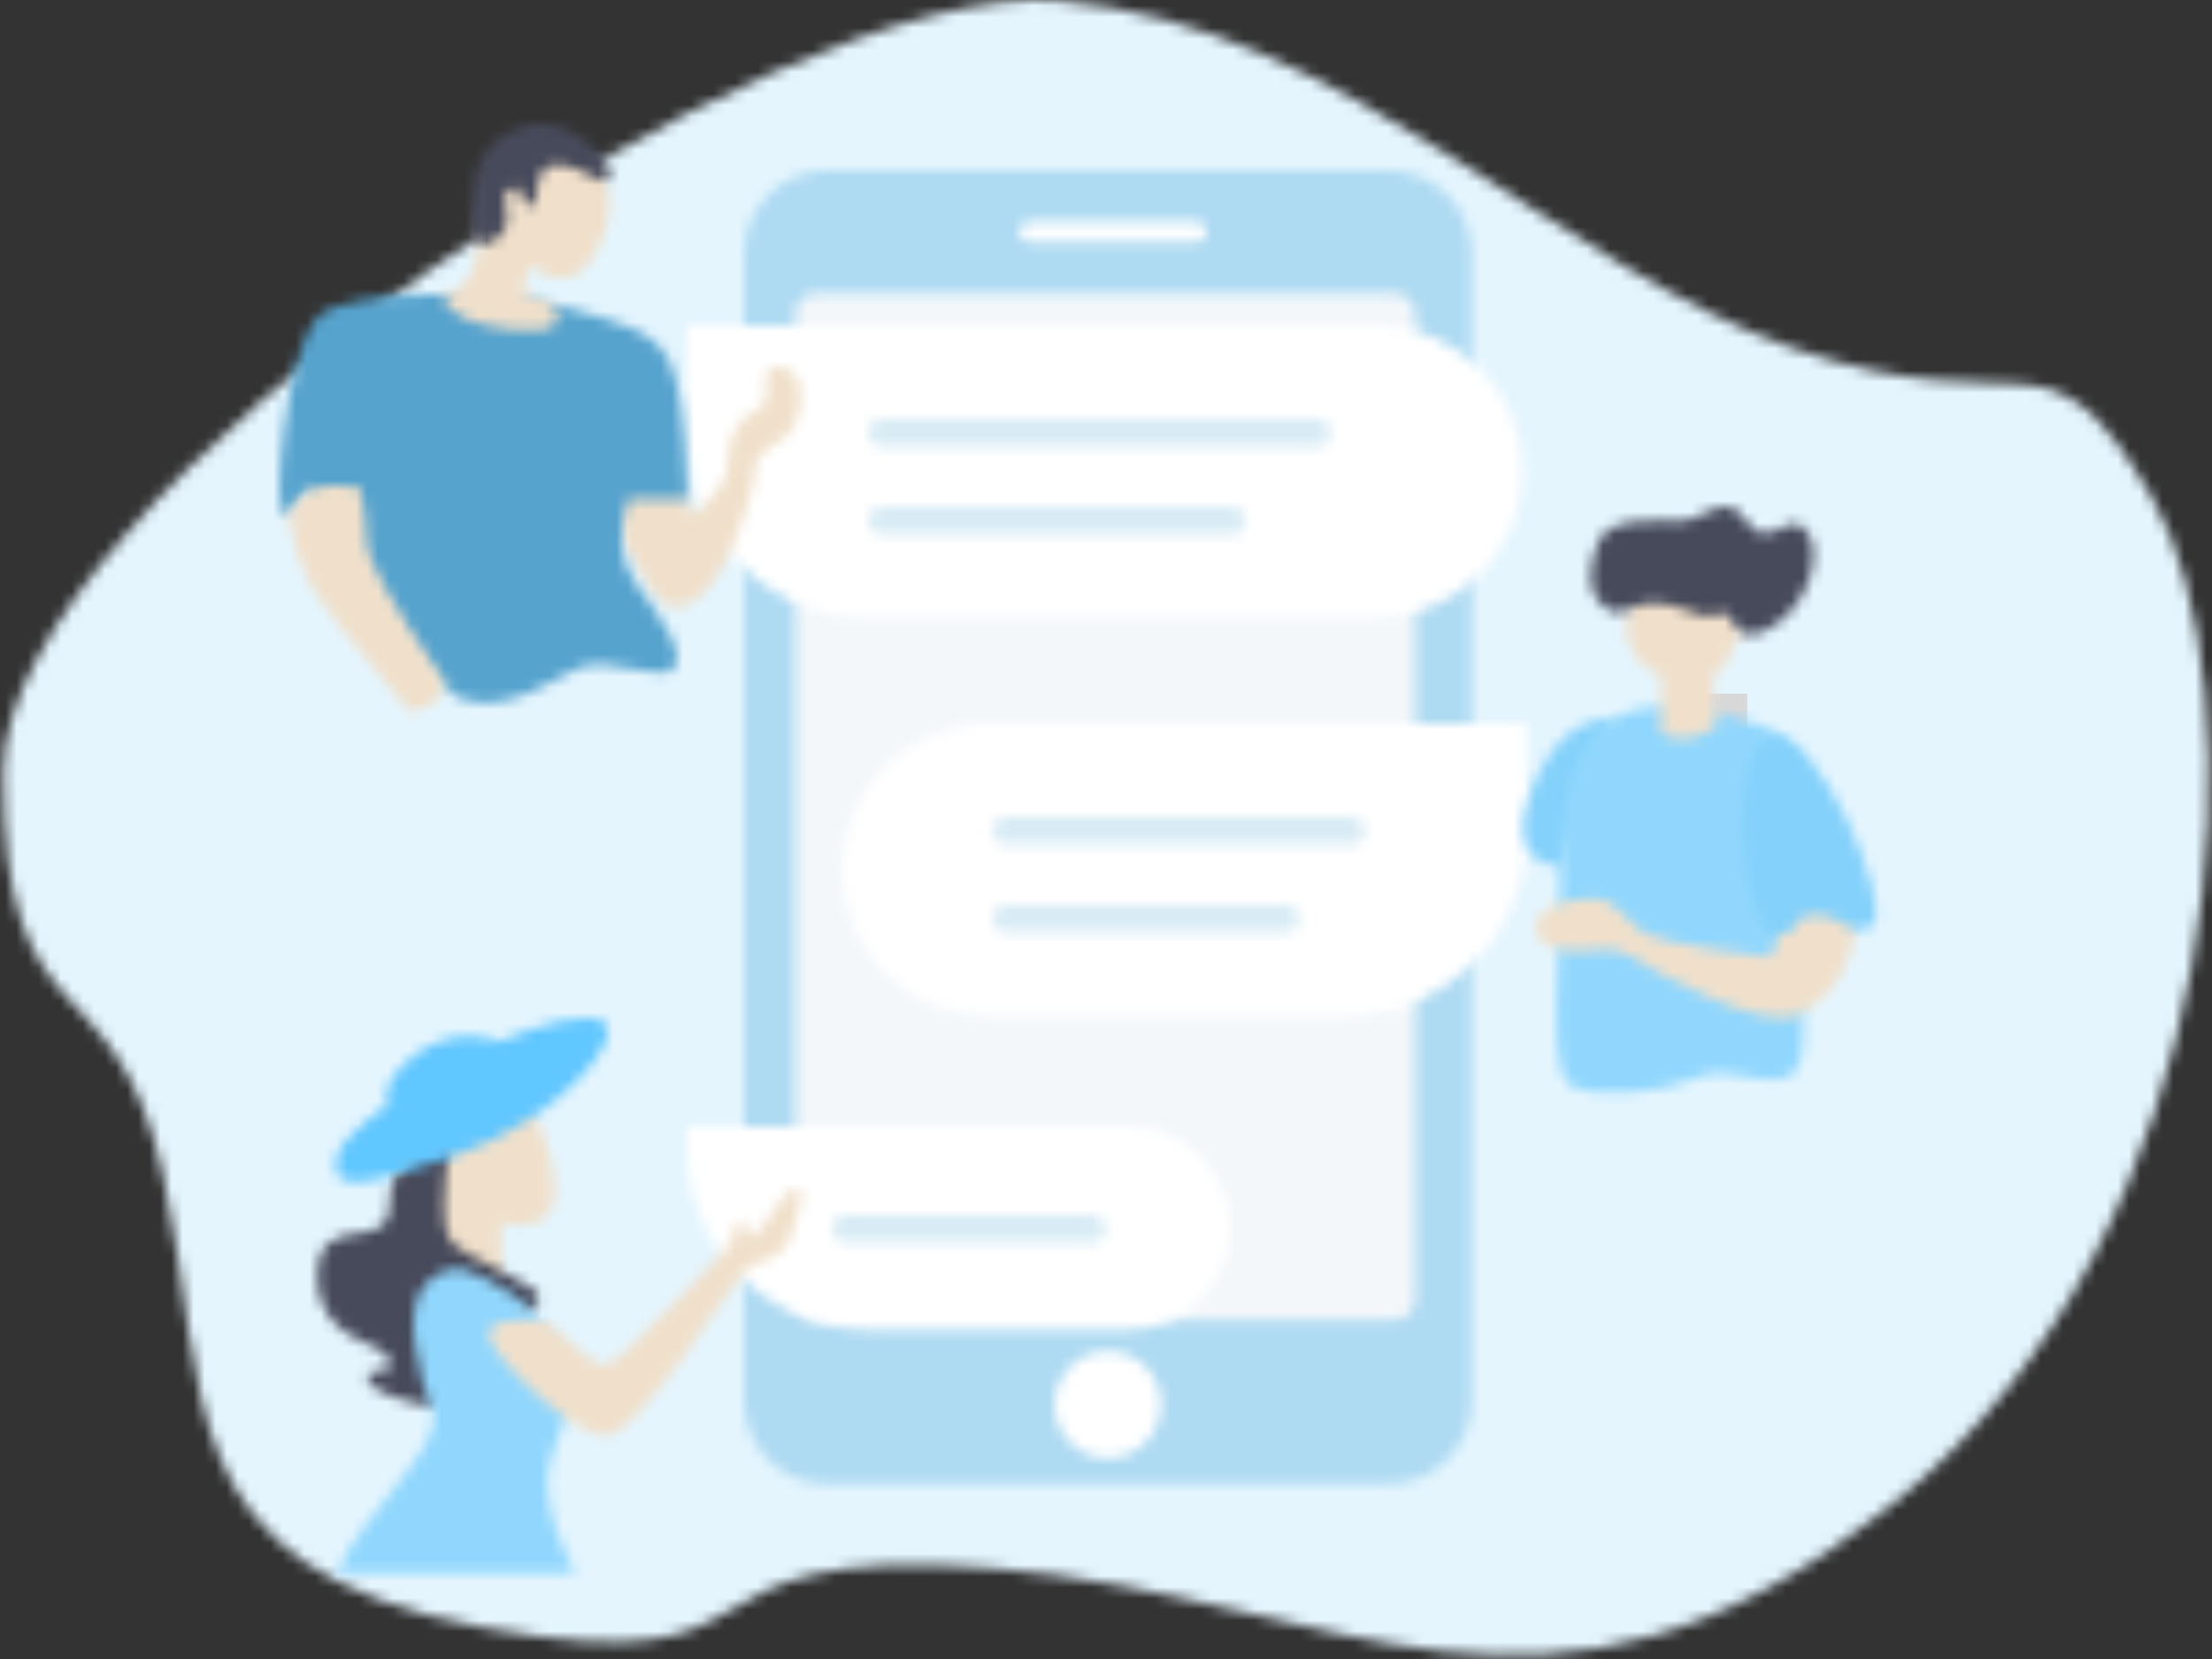 <?xml version="1.0" encoding="UTF-8"?>
<svg width="200px" height="150px" viewBox="0 0 200 150" version="1.1" xmlns="http://www.w3.org/2000/svg" xmlns:xlink="http://www.w3.org/1999/xlink">
    <rect x="0" y="0" width="200" height="150" fill="#333333" stroke="none"/>
    <!-- Generator: Sketch 52.4 (67378) - http://www.bohemiancoding.com/sketch -->
    <title>分组 6</title>
    <desc>Created with Sketch.</desc>
    <defs>
        <path d="M95.859,0.078 C121.881,2.329 140.852,24.172 162.149,31.494 C183.447,38.815 184.917,28.332 194.563,44.939 C204.209,61.545 202.41,111.042 171.007,136.083 C139.604,161.124 121.197,144.382 89.978,141.821 C58.758,139.26 72.872,152.548 43.796,147.184 C14.719,141.821 19.081,125.825 14.719,106.121 C10.357,86.416 0.279,94.76 0.279,69.849 C0.279,44.939 69.836,-2.173 95.859,0.078 Z" id="path-1"></path>
        <path d="M7.477,0 L58.275,0 C62.405,0 65.752,3.347 65.752,7.477 L65.752,111.26 C65.752,115.389 62.405,118.736 58.275,118.736 L7.477,118.736 C3.347,118.736 0,115.389 0,111.26 L0,7.477 C0,3.347 3.347,0 7.477,0 Z" id="path-3"></path>
        <path d="M2.262,0.341 L54.62,0.341 C55.652,0.341 56.489,1.177 56.489,2.21 L56.489,91.335 C56.489,92.368 55.652,93.204 54.62,93.204 L2.262,93.204 C1.229,93.204 0.393,92.368 0.393,91.335 L0.393,2.21 C0.393,1.177 1.229,0.341 2.262,0.341 Z" id="path-5"></path>
        <path d="M4.839,9.884 C2.172,9.884 0.011,7.712 0.011,5.033 C0.011,2.354 2.172,0.182 4.839,0.182 C7.505,0.182 9.666,2.354 9.666,5.033 C9.666,7.712 7.505,9.884 4.839,9.884 Z" id="path-7"></path>
        <path d="M0.987,0.414 L16.152,0.414 C16.662,0.414 17.076,0.828 17.076,1.339 C17.076,1.849 16.662,2.263 16.152,2.263 L0.987,2.263 C0.477,2.263 0.063,1.849 0.063,1.339 C0.063,0.828 0.477,0.414 0.987,0.414 Z" id="path-9"></path>
        <path d="M0,0 L62.315,0 C69.607,0 75.518,5.911 75.518,13.203 C75.518,20.495 69.607,26.406 62.315,26.406 L16.355,26.406 C7.322,26.406 0,19.084 0,10.051 L0,0 Z" id="path-11"></path>
        <path d="M0,0 L39.908,0 C44.966,0 49.065,4.1 49.065,9.157 C49.065,14.214 44.966,18.314 39.908,18.314 L16.355,18.314 C7.322,18.314 0,10.992 0,1.959 L0,0 Z" id="path-13"></path>
        <path d="M13.203,0 L61.865,0 L61.865,10.051 C61.865,19.084 54.543,26.406 45.51,26.406 L13.203,26.406 C5.911,26.406 0,20.495 0,13.203 C0,5.911 5.911,0 13.203,0 Z" id="path-15"></path>
        <path d="M1.278,0 L40.535,0 C41.24,0 41.812,0.572 41.812,1.278 C41.812,1.983 41.24,2.555 40.535,2.555 L1.278,2.555 C0.572,2.555 0,1.983 0,1.278 C0,0.572 0.572,0 1.278,0 Z" id="path-17"></path>
        <path d="M1.278,0 L32.428,0 C33.134,0 33.706,0.572 33.706,1.278 C33.706,1.983 33.134,2.555 32.428,2.555 L1.278,2.555 C0.572,2.555 0,1.983 0,1.278 C0,0.572 0.572,0 1.278,0 Z" id="path-19"></path>
        <path d="M1.278,0 L32.855,0 C33.56,0 34.132,0.572 34.132,1.278 C34.132,1.983 33.56,2.555 32.855,2.555 L1.278,2.555 C0.572,2.555 0,1.983 0,1.278 C0,0.572 0.572,0 1.278,0 Z" id="path-21"></path>
        <path d="M1.278,0 L23.468,0 C24.174,0 24.746,0.572 24.746,1.278 C24.746,1.983 24.174,2.555 23.468,2.555 L1.278,2.555 C0.572,2.555 0,1.983 0,1.278 C0,0.572 0.572,0 1.278,0 Z" id="path-23"></path>
        <path d="M1.278,0 L26.455,0 C27.161,0 27.733,0.572 27.733,1.278 C27.733,1.983 27.161,2.555 26.455,2.555 L1.278,2.555 C0.572,2.555 0,1.983 0,1.278 C0,0.572 0.572,0 1.278,0 Z" id="path-25"></path>
        <path d="M7.801,13.486 C10.001,11.687 11.1,10.18 11.1,8.965 C11.1,7.143 11.494,4.954 13.677,3.931 C15.859,2.909 13.318,0 15.661,0 C18.003,0 18.152,3.281 17.229,5.171 C16.306,7.062 13.677,7.376 13.677,8.965 C13.677,10.554 12.231,14.949 11.1,17.307 C9.971,19.666 6.717,24.292 4.006,19.948 C2.198,17.052 1.31,15.152 1.341,14.249 L0.311,8.148 C3.004,8.452 4.86,8.967 5.881,9.695 C6.902,10.422 7.542,11.686 7.801,13.486 Z" id="path-27"></path>
        <path d="M26.214,1.236 C30.885,2.566 33.625,3.184 35.132,5.748 C36.136,7.458 36.731,11.693 36.916,18.453 L31.565,18.453 C30.505,21.547 30.77,24.163 32.361,26.3 C34.747,29.505 36.678,32.335 35.712,33.751 C34.747,35.167 29.65,32.604 27.097,33.751 C24.544,34.899 20.718,37.791 16.727,36.615 C14.066,35.832 9.302,29.47 2.435,17.529 C1.946,19.114 1.301,19.906 0.5,19.906 C-0.702,19.906 0.588,5.43 3.327,2.191 C6.066,-1.048 21.544,-0.094 26.214,1.236 Z" id="path-29"></path>
        <path d="M14.638,2.154 C15.832,4.625 15.66,7.183 14.122,9.827 C12.585,12.47 10.631,12.828 8.26,10.898 L7.5,13.287 L10.261,14.394 C11.491,16.304 10.254,17.076 6.551,16.71 C2.848,16.344 0.757,15.318 0.279,13.632 C1.786,13.389 2.804,12.25 3.334,10.216 C4.129,7.164 3.372,4.82 5.613,1.509 C7.107,-0.699 10.115,-0.484 14.638,2.154 Z" id="path-31"></path>
        <path d="M0.332,2.637 C0.669,2.018 1.197,1.365 1.916,0.677 C2.636,-0.01 4.291,-0.174 6.883,0.185 C7.274,2.126 7.47,3.795 7.47,5.193 C7.47,6.591 9.808,10.771 14.486,17.733 C14.488,18.454 14.215,19.048 13.666,19.514 C13.118,19.98 12.336,20.283 11.321,20.422 C6.189,14.315 3.175,10.44 2.278,8.796 C1.382,7.151 0.733,5.098 0.332,2.637 Z" id="path-33"></path>
        <path d="M12.479,5.02 C11.828,5.761 10.248,3.686 7.75,3.686 C5.251,3.686 6.546,7.894 5.291,7.371 C4.036,6.848 5.221,5.22 3.481,5.94 C2.692,6.267 3.513,8.283 3.287,9.048 C2.897,10.373 1.714,10.87 1.055,10.87 C0.014,10.87 -0.036,9.711 0.278,5.565 C0.593,1.42 4.927,-0.845 8.18,0.293 C11.434,1.432 13.13,4.279 12.479,5.02 Z" id="path-35"></path>
        <path d="M8.73,0.134 L3.791,13.46 C0.278,12.973 -0.573,10.546 1.237,6.178 C3.047,1.81 5.545,-0.205 8.73,0.134 Z" id="path-37"></path>
        <path d="M11.745,0.413 C15.067,0.823 18.708,1.817 20.225,2.877 C23.851,5.41 21.911,9.664 21.911,16.921 C21.911,27.212 23.648,33.295 20.649,33.928 C17.651,34.56 15.597,32.622 12.701,33.928 C9.805,35.233 3.465,35.875 1.352,34.569 C-0.761,33.264 0.385,23.603 0.385,16.921 C0.385,10.239 0.482,-0.976 11.745,0.413 Z" id="path-39"></path>
        <path d="M22.345,2.579 L22.832,0.021 C26.985,1.316 29.062,2 29.062,2.074 C29.062,7.28 26.23,10.19 23.986,11.317 C20.538,13.049 10.42,7.235 8.793,6.131 C7.166,5.028 5.355,5.59 4.247,5.59 C3.139,5.59 0.071,5.59 0.071,3.505 C0.071,1.42 3.357,0.879 5.355,0.879 C7.352,0.879 8.464,3.176 9.96,4.043 C11.456,4.91 20.385,6.131 21.052,6.131 C21.497,6.131 21.928,4.947 22.345,2.579 Z" id="path-41"></path>
        <path d="M2.721,0.23 C6.922,-0.6 13.733,15.76 11.828,17.264 C9.922,18.769 9.341,16.355 6.67,16.355 C4,16.355 5.469,18.731 2.721,17.996 C-0.027,17.26 -1.481,1.06 2.721,0.23 Z" id="path-43"></path>
        <path d="M0.654,1.07 C6.757,-0.633 9.809,-0.213 9.809,2.327 C9.809,2.746 10.698,2.383 10.698,3.731 C10.698,5.078 10.009,4.891 9.964,5.187 C9.812,6.17 9.223,7.066 8.197,7.876 L8.197,11.4 C8.693,11.457 8.878,11.612 8.753,11.865 C8.371,12.638 6.765,13.495 5.606,13.495 C3.878,13.495 3.157,13.082 3.444,12.257 L3.444,7.876 C2.047,7.194 1.117,6.298 0.654,5.187 C0.19,4.075 0.19,2.703 0.654,1.07 Z" id="path-45"></path>
        <path d="M2.159,9.444 C-0.16,8.136 0.078,5.565 1.057,3.184 C2.037,0.802 6.807,1.32 8.42,1.32 C10.032,1.32 11.143,0 12.624,0 C14.105,0 14.549,2.426 16.095,2.426 C17.643,2.426 18.705,0.538 20.021,2.426 C21.337,4.315 20.048,9.388 16.095,11.256 C13.961,12.265 13.443,10.682 12.775,9.853 C12.207,9.148 12.083,10.099 10.434,9.853 C9.418,9.702 7.919,8.663 5.802,8.72 C4.483,8.755 3.05,9.946 2.159,9.444 Z" id="path-47"></path>
        <path d="M11.086,1.391 C14.314,5.324 15.657,11.952 13.837,13.298 C12.624,14.196 11.296,14.355 9.851,13.775 L9.851,19.65 L5.075,19.65 C0.09,11.421 -1.157,6.911 1.336,6.118 C5.075,4.929 7.859,-2.542 11.086,1.391 Z" id="path-49"></path>
        <path d="M12.114,0.289 C11.492,4.79 11.492,7.597 12.114,8.708 C13.047,10.376 20.245,12.757 20.245,14.025 C20.245,14.871 17.003,18.181 10.519,23.955 C6.678,23.148 4.757,22.26 4.757,21.291 C4.757,19.837 6.725,21.719 6.725,19.837 C6.725,17.956 0.197,18.414 0.197,12.122 C0.197,5.831 6.725,10.398 6.725,5.6 C6.725,2.402 8.521,0.632 12.114,0.289 Z" id="path-51"></path>
        <path d="M8.316,1.391 C10.848,-0.761 12.313,0.477 15.473,2.254 C18.633,4.032 21.603,9.168 21.603,10.915 C21.603,12.661 19.104,16.474 19.104,19.625 C19.104,21.726 19.937,24.422 21.603,27.712 C7.282,27.712 0.122,27.712 0.122,27.712 C2.042,22.678 9.924,16.157 8.726,13.14 C7.528,10.124 5.784,3.543 8.316,1.391 Z" id="path-53"></path>
        <path d="M5.564,11.998 C8.261,14.628 10.013,15.943 10.818,15.943 C12.026,15.943 20.684,6.277 21.652,5.502 C22.621,4.726 22.231,3.482 22.894,2.957 C23.557,2.433 23.401,4.233 24.002,4.233 C24.403,4.233 25.457,2.961 27.166,0.416 C27.999,0.072 28.428,-0.043 28.451,0.07 C28.673,1.129 27.859,3.613 27.437,4.622 C26.658,6.488 24.671,6.468 23.673,7.149 C22.675,7.831 13.851,22.379 10.818,22.379 C7.784,22.379 -0.349,14.357 0.256,12.92 C0.658,11.962 2.428,11.655 5.564,11.998 Z" id="path-55"></path>
        <path d="M10.989,1.573 C12.293,3.491 7.579,6.349 4.989,7.48 C2.399,8.612 -1.732,6.659 1.629,3.092 C4.989,-0.476 9.686,-0.346 10.989,1.573 Z" id="path-57"></path>
        <path d="M24.7,0.378 C26.731,1.703 20.576,9.15 11.432,12.365 C2.287,15.58 -0.246,15.62 0.587,12.365 C1.105,10.344 8.078,5.176 14.909,2.242 C19.078,0.452 23.184,-0.61 24.7,0.378 Z" id="path-59"></path>
    </defs>
    <g id="聊天" stroke="none" stroke-width="1" fill="none" fill-rule="evenodd">
        <g id="群消息-copy" transform="translate(-490, -2211)">
            <g id="分组-6" transform="translate(490, 2211)">
                <g id="分组">
                    <mask id="mask-2" fill="white">
                        <use xlink:href="#path-1"></use>
                    </mask>
                    <g id="Clip-712"></g>
                    <polygon id="Fill-711" fill="#E4F5FE" mask="url(#mask-2)" points="-2.058 -2.336 202.058 -2.336 202.058 152.007 -2.058 152.007"></polygon>
                </g>
                <g id="分组" transform="translate(67.29, 15.421)">
                    <mask id="mask-4" fill="white">
                        <use xlink:href="#path-3"></use>
                    </mask>
                    <g id="Clip-714"></g>
                    <polygon id="Fill-713" fill="#AEDAF2" mask="url(#mask-4)" points="-2.336 -2.336 68.088 -2.336 68.088 121.073 -2.336 121.073"></polygon>
                </g>
                <g id="分组" transform="translate(71.495, 26.168)">
                    <mask id="mask-6" fill="white">
                        <use xlink:href="#path-5"></use>
                    </mask>
                    <g id="Clip-716"></g>
                    <polygon id="Fill-715" fill="#F3F7FA" mask="url(#mask-6)" points="-1.944 -1.996 58.825 -1.996 58.825 95.541 -1.944 95.541"></polygon>
                </g>
                <g id="分组" transform="translate(95.327, 121.963)">
                    <mask id="mask-8" fill="white">
                        <use xlink:href="#path-7"></use>
                    </mask>
                    <g id="Clip-718"></g>
                    <polygon id="Fill-717" fill="#FFFFFF" mask="url(#mask-8)" points="-2.326 -2.154 12.003 -2.154 12.003 12.221 -2.326 12.221"></polygon>
                </g>
                <g id="分组" transform="translate(92.056, 19.626)">
                    <mask id="mask-10" fill="white">
                        <use xlink:href="#path-9"></use>
                    </mask>
                    <g id="Clip-720"></g>
                    <polygon id="Fill-719" fill="#FFFFFF" mask="url(#mask-10)" points="-2.273 -1.922 19.412 -1.922 19.412 4.599 -2.273 4.599"></polygon>
                </g>
                <g id="分组" transform="translate(62.15, 29.439)">
                    <mask id="mask-12" fill="white">
                        <use xlink:href="#path-11"></use>
                    </mask>
                    <g id="Clip-722"></g>
                    <polygon id="Fill-721" fill="#FFFFFF" mask="url(#mask-12)" points="-2.336 -2.336 77.855 -2.336 77.855 28.743 -2.336 28.743"></polygon>
                </g>
                <g id="分组" transform="translate(62.15, 101.869)">
                    <mask id="mask-14" fill="white">
                        <use xlink:href="#path-13"></use>
                    </mask>
                    <g id="Clip-724"></g>
                    <polygon id="Fill-723" fill="#FFFFFF" mask="url(#mask-14)" points="-2.336 -2.336 51.402 -2.336 51.402 20.65 -2.336 20.65"></polygon>
                </g>
                <g id="分组" transform="translate(76.168, 65.421)">
                    <mask id="mask-16" fill="white">
                        <use xlink:href="#path-15"></use>
                    </mask>
                    <g id="Clip-726"></g>
                    <polygon id="Fill-725" fill="#FFFFFF" mask="url(#mask-16)" points="-2.336 -2.336 64.201 -2.336 64.201 28.743 -2.336 28.743"></polygon>
                </g>
                <g id="分组" transform="translate(78.505, 37.85)">
                    <mask id="mask-18" fill="white">
                        <use xlink:href="#path-17"></use>
                    </mask>
                    <g id="Clip-728"></g>
                    <polygon id="Fill-727" fill="#D9ECF5" mask="url(#mask-18)" points="-2.336 -2.336 44.149 -2.336 44.149 4.892 -2.336 4.892"></polygon>
                </g>
                <g id="分组" transform="translate(89.72, 73.832)">
                    <mask id="mask-20" fill="white">
                        <use xlink:href="#path-19"></use>
                    </mask>
                    <g id="Clip-730"></g>
                    <polygon id="Fill-729" fill="#D9ECF5" mask="url(#mask-20)" points="-2.336 -2.336 36.042 -2.336 36.042 4.892 -2.336 4.892"></polygon>
                </g>
                <g id="分组" transform="translate(78.505, 45.794)">
                    <mask id="mask-22" fill="white">
                        <use xlink:href="#path-21"></use>
                    </mask>
                    <g id="Clip-732"></g>
                    <polygon id="Fill-731" fill="#D9ECF5" mask="url(#mask-22)" points="-2.336 -2.336 36.469 -2.336 36.469 4.892 -2.336 4.892"></polygon>
                </g>
                <g id="分组" transform="translate(75.234, 109.813)">
                    <mask id="mask-24" fill="white">
                        <use xlink:href="#path-23"></use>
                    </mask>
                    <g id="Clip-734"></g>
                    <polygon id="Fill-733" fill="#D9ECF5" mask="url(#mask-24)" points="-2.336 -2.336 27.083 -2.336 27.083 4.892 -2.336 4.892"></polygon>
                </g>
                <g id="分组" transform="translate(89.72, 81.776)">
                    <mask id="mask-26" fill="white">
                        <use xlink:href="#path-25"></use>
                    </mask>
                    <g id="Clip-736"></g>
                    <polygon id="Fill-735" fill="#D9ECF5" mask="url(#mask-26)" points="-2.336 -2.336 30.069 -2.336 30.069 4.892 -2.336 4.892"></polygon>
                </g>
                <g id="分组" transform="translate(54.673, 33.178)">
                    <mask id="mask-28" fill="white">
                        <use xlink:href="#path-27"></use>
                    </mask>
                    <g id="Clip-738"></g>
                    <polygon id="Fill-737" fill="#F0E0CB" mask="url(#mask-28)" points="-2.025 24.076 20.093 24.076 20.093 -2.336 -2.025 -2.336"></polygon>
                </g>
                <g id="分组" transform="translate(25.234, 26.636)">
                    <mask id="mask-30" fill="white">
                        <use xlink:href="#path-29"></use>
                    </mask>
                    <g id="Clip-740"></g>
                    <polygon id="Fill-739" fill="#56A3CE" mask="url(#mask-30)" points="-2.287 39.227 39.252 39.227 39.252 -2.336 -2.287 -2.336"></polygon>
                </g>
                <g id="分组" transform="translate(39.72, 13.084)">
                    <mask id="mask-32" fill="white">
                        <use xlink:href="#path-31"></use>
                    </mask>
                    <g id="Clip-742"></g>
                    <polygon id="Fill-741" fill="#F0E0CB" mask="url(#mask-32)" points="-2.057 19.135 17.757 19.135 17.757 -2.336 -2.057 -2.336"></polygon>
                </g>
                <g id="分组" transform="translate(25.701, 43.925)">
                    <mask id="mask-34" fill="white">
                        <use xlink:href="#path-33"></use>
                    </mask>
                    <g id="Clip-744"></g>
                    <polygon id="Fill-743" fill="#F0E0CB" mask="url(#mask-34)" points="-2.005 22.758 16.822 22.758 16.822 -2.336 -2.005 -2.336"></polygon>
                </g>
                <g id="分组" transform="translate(42.523, 11.215)">
                    <mask id="mask-36" fill="white">
                        <use xlink:href="#path-35"></use>
                    </mask>
                    <g id="Clip-746"></g>
                    <polygon id="Fill-745" fill="#474A5B" mask="url(#mask-36)" points="-2.228 13.206 14.953 13.206 14.953 -2.336 -2.228 -2.336"></polygon>
                </g>
                <polygon id="Fill-747" fill="#D8D8D8" points="153.304 67.387 157.977 67.387 157.977 62.714 153.304 62.714"></polygon>
                <g id="分组" transform="translate(137.383, 64.953)">
                    <mask id="mask-38" fill="white">
                        <use xlink:href="#path-37"></use>
                    </mask>
                    <g id="Clip-749"></g>
                    <polygon id="Fill-748" fill="#84D1FB" mask="url(#mask-38)" points="-2.023 15.797 11.067 15.797 11.067 -2.239 -2.023 -2.239"></polygon>
                </g>
                <g id="分组" transform="translate(140.654, 63.551)">
                    <mask id="mask-40" fill="white">
                        <use xlink:href="#path-39"></use>
                    </mask>
                    <g id="Clip-751"></g>
                    <polygon id="Fill-750" fill="#91D7FD" mask="url(#mask-40)" points="-2.262 37.621 24.766 37.621 24.766 -2.041 -2.262 -2.041"></polygon>
                </g>
                <g id="分组" transform="translate(138.785, 80.374)">
                    <mask id="mask-42" fill="white">
                        <use xlink:href="#path-41"></use>
                    </mask>
                    <g id="Clip-753"></g>
                    <polygon id="Fill-752" fill="#F0E0CB" mask="url(#mask-42)" points="-2.266 13.973 31.398 13.973 31.398 -2.315 -2.266 -2.315"></polygon>
                </g>
                <g id="分组" transform="translate(157.477, 66.355)">
                    <mask id="mask-44" fill="white">
                        <use xlink:href="#path-43"></use>
                    </mask>
                    <g id="Clip-755"></g>
                    <polygon id="Fill-754" fill="#84D1FB" mask="url(#mask-44)" points="-2.25 20.474 14.493 20.474 14.493 -2.137 -2.25 -2.137"></polygon>
                </g>
                <g id="分组" transform="translate(146.729, 53.271)">
                    <mask id="mask-46" fill="white">
                        <use xlink:href="#path-45"></use>
                    </mask>
                    <g id="Clip-757"></g>
                    <polygon id="Fill-756" fill="#F0E0CB" mask="url(#mask-46)" points="-2.03 15.831 13.034 15.831 13.034 -2.291 -2.03 -2.291"></polygon>
                </g>
                <g id="分组" transform="translate(143.458, 45.794)">
                    <mask id="mask-48" fill="white">
                        <use xlink:href="#path-47"></use>
                    </mask>
                    <g id="Clip-759"></g>
                    <polygon id="Fill-758" fill="#474A5B" mask="url(#mask-48)" points="-1.987 13.918 22.855 13.918 22.855 -2.336 -1.987 -2.336"></polygon>
                </g>
                <g id="分组" transform="translate(35.514, 96.729)">
                    <mask id="mask-50" fill="white">
                        <use xlink:href="#path-49"></use>
                    </mask>
                    <g id="Clip-761"></g>
                    <polygon id="Fill-760" fill="#F0E0CB" mask="url(#mask-50)" points="-2.247 21.987 16.992 21.987 16.992 -2.079 -2.247 -2.079"></polygon>
                </g>
                <g id="分组" transform="translate(28.505, 103.271)">
                    <mask id="mask-52" fill="white">
                        <use xlink:href="#path-51"></use>
                    </mask>
                    <g id="Clip-763"></g>
                    <polygon id="Fill-762" fill="#474A5B" mask="url(#mask-52)" points="-2.14 26.291 22.582 26.291 22.582 -2.047 -2.14 -2.047"></polygon>
                </g>
                <g id="分组" transform="translate(30.374, 114.486)">
                    <mask id="mask-54" fill="white">
                        <use xlink:href="#path-53"></use>
                    </mask>
                    <g id="Clip-765"></g>
                    <polygon id="Fill-764" fill="#91D7FD" mask="url(#mask-54)" points="-2.214 30.049 23.939 30.049 23.939 -2.087 -2.214 -2.087"></polygon>
                </g>
                <g id="分组" transform="translate(43.925, 107.477)">
                    <mask id="mask-56" fill="white">
                        <use xlink:href="#path-55"></use>
                    </mask>
                    <g id="Clip-767"></g>
                    <polygon id="Fill-766" fill="#F0E0CB" mask="url(#mask-56)" points="-2.113 24.715 30.826 24.715 30.826 -2.309 -2.113 -2.309"></polygon>
                </g>
                <g id="分组" transform="translate(34.579, 93.458)">
                    <mask id="mask-58" fill="white">
                        <use xlink:href="#path-57"></use>
                    </mask>
                    <g id="Clip-769"></g>
                    <polygon id="Fill-768" fill="#61C7FF" mask="url(#mask-58)" points="-1.97 10.138 13.549 10.138 13.549 -2.095 -1.97 -2.095"></polygon>
                </g>
                <g id="分组" transform="translate(29.907, 92.056)">
                    <mask id="mask-60" fill="white">
                        <use xlink:href="#path-59"></use>
                    </mask>
                    <g id="Clip-771"></g>
                    <polygon id="Fill-770" fill="#61C7FF" mask="url(#mask-60)" points="-1.898 17.128 27.425 17.128 27.425 -2.336 -1.898 -2.336"></polygon>
                </g>
            </g>
        </g>
    </g>
</svg>